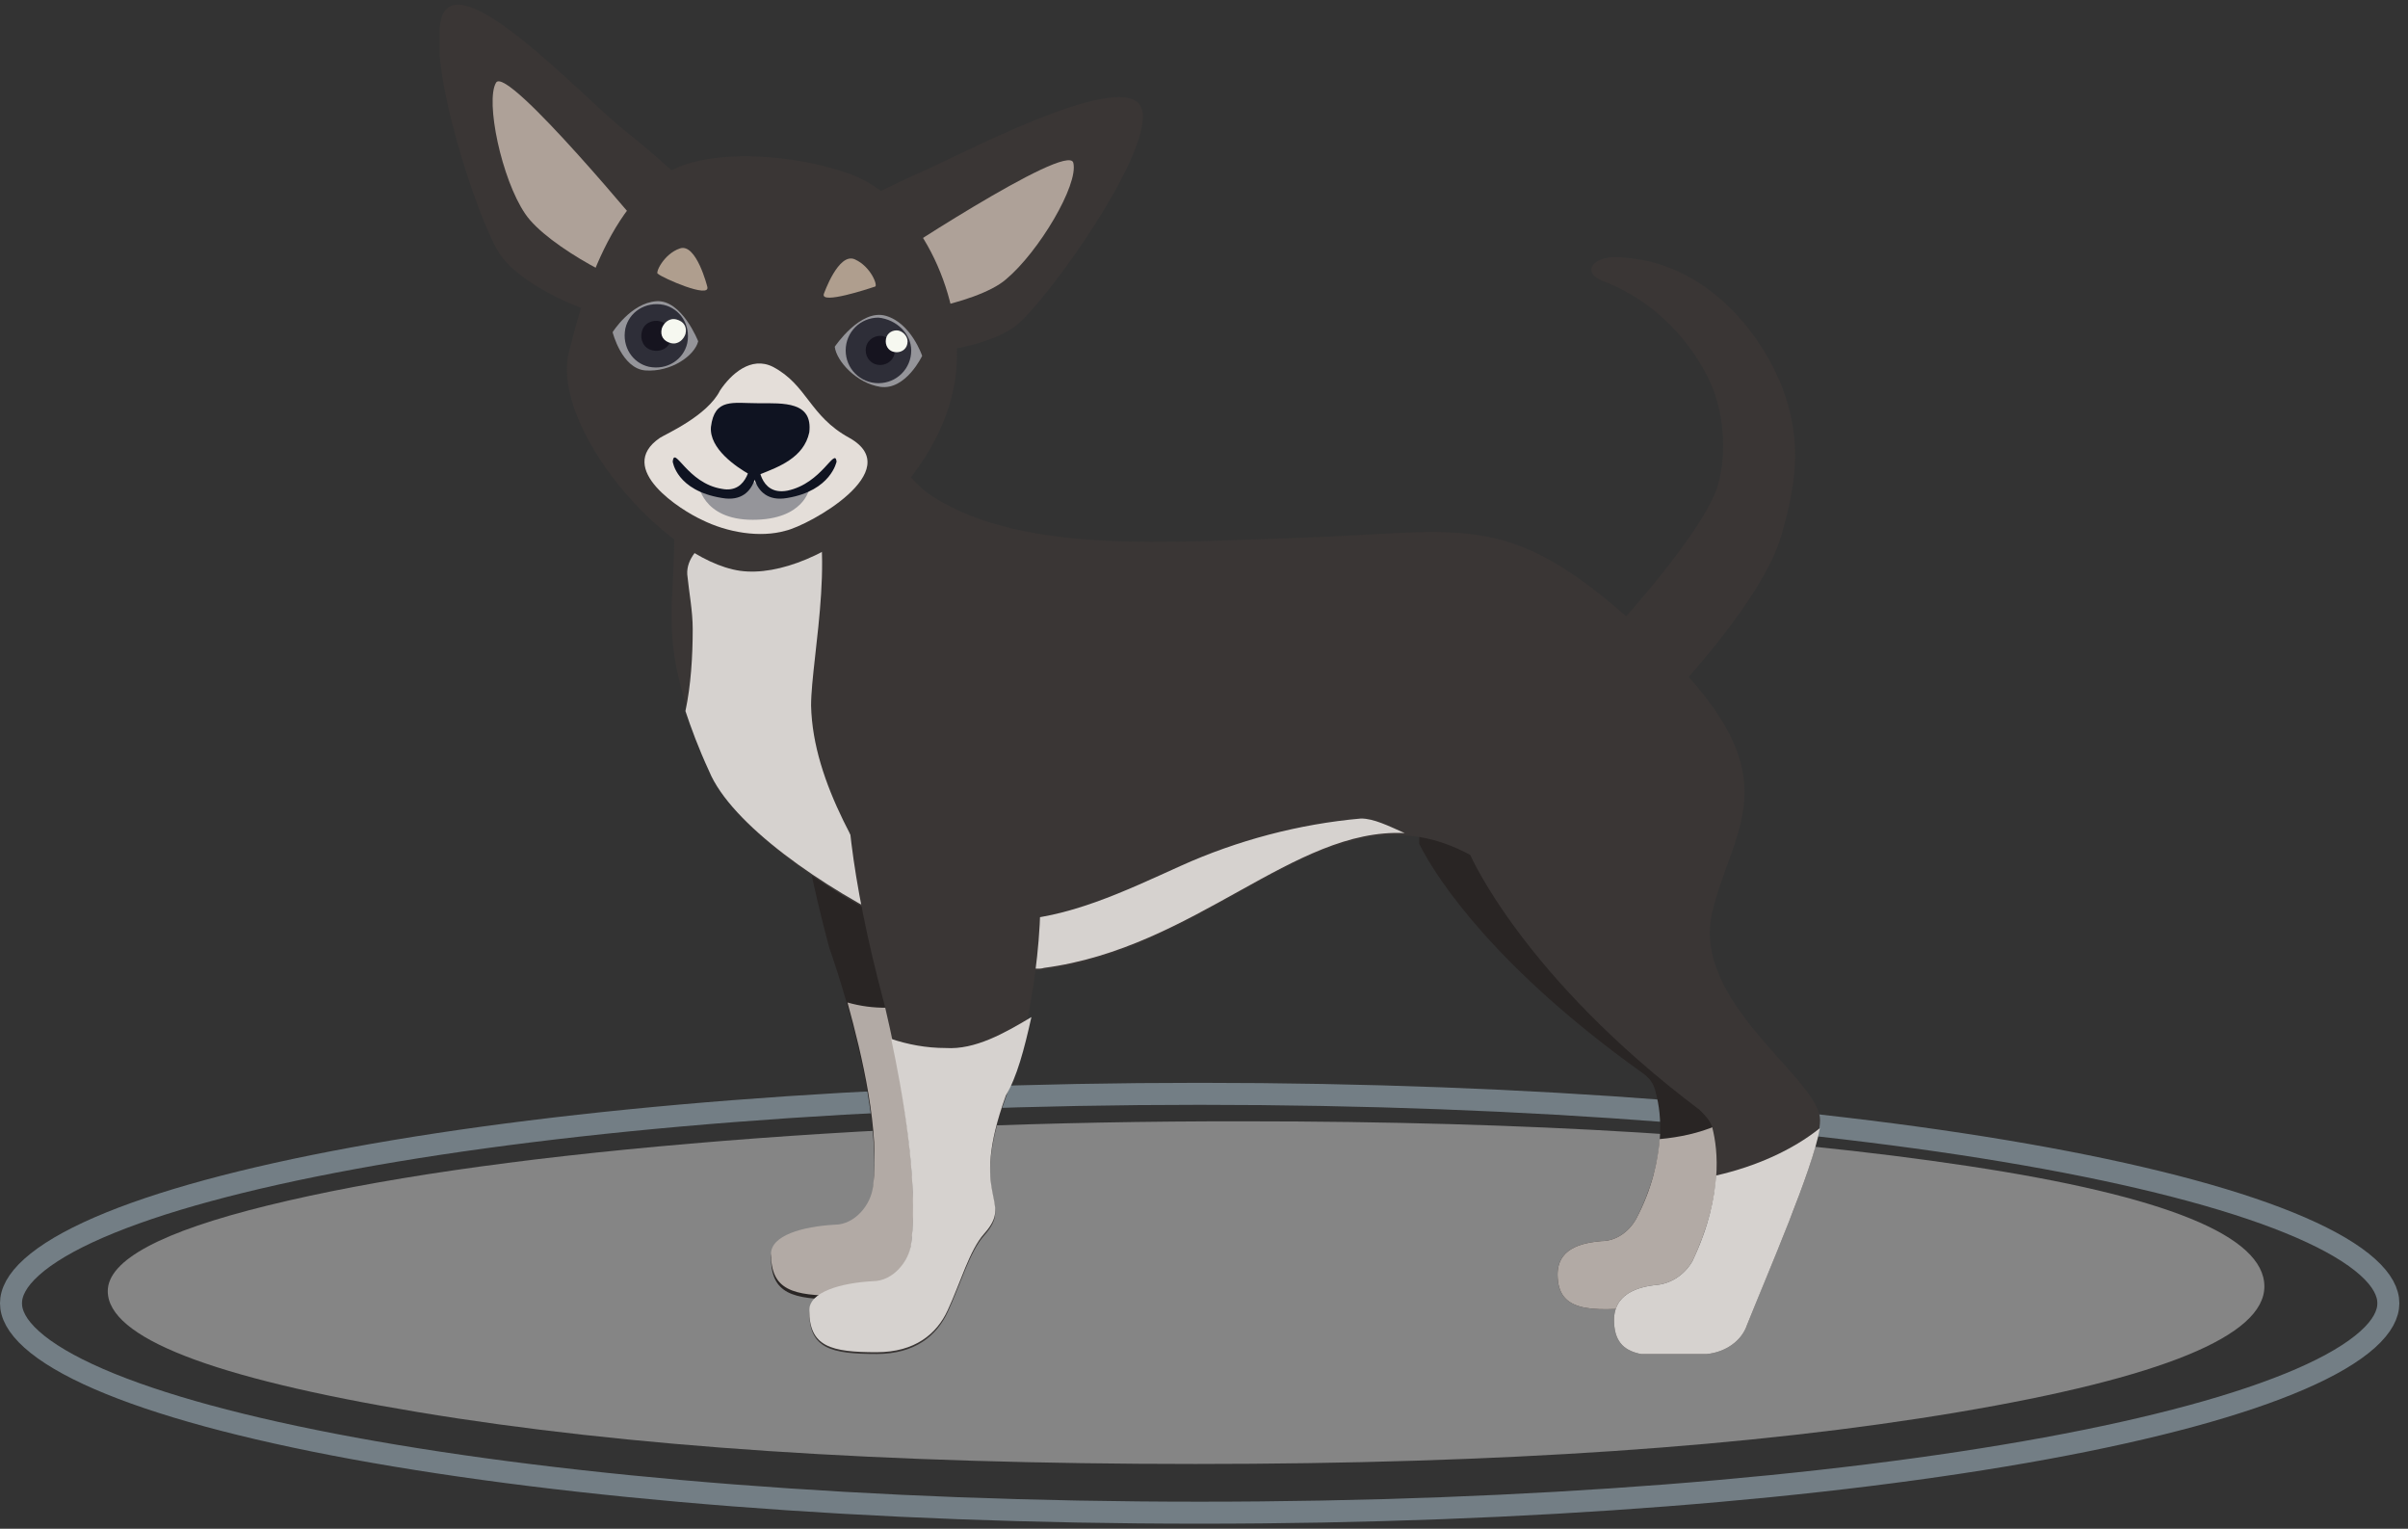 <svg width="219" height="139" viewBox="0 0 219 139" fill="none" xmlns="http://www.w3.org/2000/svg">
<rect x="0" y="0" width="219" height="139" fill="#333333" stroke="none"/>
<path d="M217.213 118.496C217.213 119.483 216.672 120.585 215.328 121.791C213.988 122.994 211.954 124.202 209.241 125.38C203.822 127.734 195.918 129.877 186.076 131.685C166.407 135.298 139.194 137.538 109.107 137.538C79.019 137.538 51.806 135.298 32.137 131.685C22.295 129.877 14.392 127.734 8.972 125.38C6.259 124.202 4.225 122.994 2.885 121.791C1.541 120.585 1 119.483 1 118.496C1 117.509 1.541 116.407 2.885 115.201C4.225 113.998 6.259 112.791 8.972 111.612C14.392 109.259 22.295 107.116 32.137 105.308C51.806 101.695 79.019 99.454 109.107 99.454C139.194 99.454 166.407 101.695 186.076 105.308C195.918 107.116 203.822 109.259 209.241 111.612C211.954 112.791 213.988 113.998 215.328 115.201C216.672 116.407 217.213 117.509 217.213 118.496Z" stroke="#737E85" stroke-width="2"/>
<g opacity="0.4">
<path d="M38.057 128.4C19.216 125.275 9.797 121.605 9.801 117.392C9.801 114.582 14.653 111.986 24.359 109.603C34.064 107.219 46.874 105.346 62.789 103.982C78.714 102.609 95.502 101.932 113.155 101.953C139.07 101.953 161.012 103.307 178.98 106.017C196.949 108.727 205.935 112.377 205.938 116.969C205.938 121.456 196.629 125.273 178.079 128.4C159.528 131.527 136.414 133.109 108.735 133.109C80.474 133.109 56.914 131.539 38.057 128.4Z" fill="white"/>
</g>
<g clip-path="url(#clip0_158_4313)">
<path d="M150.607 80.218C151.435 77.071 152.76 74.587 153.257 71.938H129.078V76.74C130.734 80.052 136.199 88.167 149.448 97.607C150.111 98.104 150.442 98.601 150.607 99.429C151.104 101.25 151.601 105.391 148.786 110.856C148.123 112.015 146.964 112.843 145.639 112.843C143.817 113.009 141.499 113.505 141.664 116.155C141.83 119.633 145.473 119.136 150.111 118.805C151.767 118.639 153.257 117.646 153.92 116.155C156.072 111.021 160.875 99.263 160.544 98.104C159.882 96.613 148.786 88.002 150.607 80.218Z" fill="#292524"/>
<path d="M150.939 103.57C150.773 105.557 150.276 108.041 148.786 110.856C148.123 112.016 146.964 112.844 145.639 112.844C143.818 113.009 141.499 113.506 141.665 116.156C141.83 119.634 145.474 119.137 150.111 118.806C151.767 118.64 153.257 117.646 153.92 116.156C155.741 111.684 159.55 102.741 160.379 99.264C157.894 102.079 154.582 103.238 150.939 103.57Z" fill="#B2AAA5"/>
<path d="M72.108 62.664C71.777 67.135 72.274 74.422 75.421 86.18C75.421 86.18 80.389 99.926 79.395 108.206C79.23 109.863 77.739 111.684 75.917 111.684C72.936 111.85 70.121 112.678 70.121 114.334C70.121 117.646 72.108 118.143 76.249 118.143C79.726 118.143 81.714 116.487 82.707 114.334C83.867 111.85 84.695 108.869 86.02 107.378C88.835 104.232 84.529 104.397 88.007 94.792C91.153 86.512 95.294 62.167 81.714 57.033C78.07 55.543 72.44 58.524 72.108 62.664Z" fill="#292524"/>
<path d="M89.994 88.83C88.338 89.824 86.682 90.486 84.86 90.983C81.879 91.811 79.395 91.811 77.077 91.149C78.402 95.951 80.058 102.907 79.395 107.875C79.23 109.531 77.739 111.353 75.917 111.353C72.936 111.519 70.121 112.347 70.121 114.003C70.121 117.315 72.108 117.812 76.249 117.812C79.726 117.812 81.714 116.156 82.707 114.003C83.867 111.519 84.695 108.538 86.02 107.047C88.835 103.901 84.529 104.066 88.007 94.461C88.835 93.302 89.497 91.149 89.994 88.83Z" fill="#B2AAA5"/>
<path d="M147.296 56.702C147.296 56.702 154.417 48.918 156.073 44.612C157.067 41.797 156.901 37.822 155.576 34.841C153.92 31.198 150.608 27.389 145.805 25.567C143.652 24.739 144.977 23.083 147.627 23.414C154.914 23.911 159.717 29.707 161.869 34.676C163.857 39.478 163.526 43.453 162.035 48.587C160.379 54.549 152.098 63.161 152.098 63.161C152.098 63.161 146.137 64.651 147.296 56.702Z" fill="#3A3635"/>
<path d="M61.509 32.026C61.509 32.026 61.509 47.262 61.178 53.059C60.847 58.855 61.178 61.505 64.656 70.282C67.968 78.397 88.504 88.996 94.963 88.168C111.192 86.015 120.963 70.779 133.715 77.735C133.715 77.735 138.518 88.83 154.582 100.92C155.079 101.417 155.576 101.914 155.741 102.576C156.238 104.563 156.735 108.704 153.92 114.666C153.257 115.825 152.098 116.653 150.773 116.818C148.951 116.984 146.633 117.647 146.798 120.296C146.964 123.94 150.607 123.277 155.244 123.112C156.901 122.946 158.391 121.952 158.888 120.462C161.041 114.997 165.843 104.232 165.512 101.582C165.015 97.773 153.754 90.983 155.741 82.868C157.729 74.754 163.359 70.448 150.276 58.193C137.193 45.938 133.881 48.422 117.651 48.919C106.555 49.25 93.306 50.409 85.026 45.275C81.217 42.957 79.23 37.16 77.574 33.186C77.739 33.02 67.14 33.682 61.509 32.026Z" fill="#3A3635"/>
<path d="M73.765 64.154C73.765 59.682 76.415 48.421 73.103 43.618C71.778 44.612 70.287 45.605 68.797 46.434C66.975 47.593 62.338 49.414 62.504 52.23C62.669 53.886 63 55.542 63 57.198C63 59.682 62.835 62.332 62.338 64.651C62.835 66.141 63.497 67.963 64.491 70.116C66.478 74.918 74.759 80.715 82.377 84.358C78.568 78.231 73.931 71.275 73.765 64.154Z" fill="#D6D2CF"/>
<path d="M123.779 74.422C118.148 74.919 112.517 76.409 107.383 78.728C102.249 81.046 97.115 83.53 91.65 83.696C91.982 84.358 92.313 85.021 92.644 85.683C92.975 86.511 93.141 87.339 93.141 88.002C93.803 88.002 94.466 88.168 94.963 88.002C108.708 86.18 117.651 75.25 127.753 75.747C126.263 75.084 124.938 74.422 123.779 74.422Z" fill="#D6D2CF"/>
<path d="M156.074 106.881C155.908 109.034 155.411 111.518 153.921 114.665C153.258 115.824 152.099 116.652 150.774 116.818C148.952 116.983 146.634 117.646 146.799 120.295C146.965 123.939 150.608 123.276 155.245 123.111C156.902 122.945 158.392 121.952 158.889 120.461C160.876 115.493 164.851 106.384 165.513 102.575C163.029 104.563 159.717 106.053 156.074 106.881Z" fill="#D6D2CF"/>
<path d="M77.077 67.632C76.746 72.103 77.243 79.39 80.39 91.148C80.39 91.148 83.867 104.894 82.874 113.174C82.708 114.83 81.218 116.652 79.396 116.652C76.415 116.818 73.6 117.646 73.6 119.302C73.6 122.614 75.587 123.111 79.727 123.111C83.205 123.111 85.192 121.455 86.186 119.302C87.345 116.818 88.173 113.837 89.498 112.346C92.314 109.2 88.008 109.365 91.485 99.76C94.632 91.479 98.772 67.135 85.192 62.001C81.549 60.51 77.243 63.491 77.077 67.632Z" fill="#3A3635"/>
<path d="M93.804 92.474C91.32 93.964 88.67 95.455 86.02 95.289C84.199 95.289 82.543 94.958 81.052 94.461C82.046 99.098 83.536 107.378 82.874 113.009C82.708 114.665 81.218 116.487 79.396 116.487C76.415 116.653 73.6 117.481 73.6 119.137C73.6 122.449 75.587 122.946 79.727 122.946C83.205 122.946 85.192 121.29 86.186 119.137C87.345 116.653 88.173 113.672 89.498 112.181C92.314 109.035 88.008 109.2 91.485 99.595C92.479 97.939 93.141 95.455 93.804 92.474Z" fill="#D6D2CF"/>
<path d="M68.3 22.586C68.3 22.586 62.504 16.293 56.542 11.656C52.568 8.343 42.3 -2.587 40.312 1.222C38.491 5.031 43.459 20.102 45.446 23.083C47.268 25.898 54.224 29.541 61.676 29.873C69.46 30.038 68.3 22.586 68.3 22.586Z" fill="#3A3635"/>
<path d="M59.192 21.758C59.192 21.758 46.109 5.859 45.115 7.515C44.122 9.172 45.612 16.293 47.765 19.439C49.752 22.42 57.702 26.561 59.358 26.229C61.014 25.898 59.192 21.758 59.192 21.758Z" fill="#AEA198"/>
<path d="M70.95 22.254C70.95 22.254 77.078 18.611 84.53 15.299C89.167 13.146 103.244 5.859 103.907 10.165C104.569 14.305 95.295 27.223 92.48 29.541C89.83 31.694 82.212 33.185 74.925 31.197C67.638 29.21 70.95 22.254 70.95 22.254Z" fill="#3A3635"/>
<path d="M79.894 24.241C79.894 24.241 97.118 12.814 97.614 14.802C98.111 16.789 94.468 22.916 91.487 25.401C88.837 27.719 79.894 29.209 78.404 28.381C76.913 27.719 79.894 24.241 79.894 24.241Z" fill="#AEA198"/>
<path d="M77.242 15.796C73.102 14.306 66.975 13.643 62.834 14.802C55.548 16.79 52.732 28.051 51.739 32.026C50.082 38.816 60.35 50.905 67.306 51.899C74.427 52.892 86.516 43.618 87.013 33.019C87.345 26.726 83.701 18.114 77.242 15.796Z" fill="#3A3635"/>
<path d="M60.02 39.809C55.88 42.624 62.007 46.434 63.829 47.262C66.147 48.421 69.128 48.918 71.447 48.255C73.6 47.758 82.543 42.79 77.243 39.809C73.6 37.822 73.434 35.006 70.288 33.35C68.3 32.357 66.479 34.013 65.485 35.503C64.326 37.822 60.517 39.478 60.02 39.809Z" fill="#E4DED9"/>
<path d="M75.918 31.529C75.918 31.529 78.237 28.051 80.555 28.714C82.874 29.376 83.867 32.357 83.867 32.357C83.867 32.357 82.377 35.504 80.058 35.173C77.905 34.841 76.084 32.854 75.918 31.529Z" fill="#95959A"/>
<path d="M82.874 31.86C82.874 33.516 81.549 34.841 79.893 34.841C78.237 34.841 76.912 33.516 76.912 31.86C76.912 30.204 78.237 28.879 79.893 28.879C81.549 29.044 82.874 30.369 82.874 31.86Z" fill="#2E2E38"/>
<path d="M81.382 31.86C81.382 32.688 80.72 33.185 80.057 33.185C79.229 33.185 78.732 32.523 78.732 31.86C78.732 31.032 79.395 30.535 80.057 30.535C80.72 30.535 81.382 31.198 81.382 31.86Z" fill="#16141F"/>
<path d="M82.542 31.033C82.542 31.695 82.045 32.026 81.548 32.026C80.886 32.026 80.555 31.529 80.555 31.033C80.555 30.37 81.052 30.039 81.548 30.039C82.045 30.039 82.542 30.536 82.542 31.033Z" fill="#F6F8F0"/>
<path d="M63.498 31.032C63.498 31.032 62.008 27.223 59.69 27.388C57.371 27.554 55.715 30.203 55.715 30.203C55.715 30.203 56.543 33.516 58.696 33.681C61.014 33.847 63.167 32.356 63.498 31.032Z" fill="#95959A"/>
<path d="M62.505 31.197C62.174 32.687 60.683 33.681 59.027 33.35C57.537 33.019 56.543 31.528 56.874 29.872C57.206 28.381 58.696 27.388 60.352 27.719C61.843 28.05 62.836 29.541 62.505 31.197Z" fill="#2E2E38"/>
<path d="M61.013 30.866C60.848 31.694 60.02 32.025 59.357 31.859C58.529 31.694 58.198 30.866 58.364 30.203C58.529 29.375 59.357 29.044 60.02 29.209C60.682 29.375 61.179 30.037 61.013 30.866Z" fill="#16141F"/>
<path d="M62.34 30.369C62.174 30.866 61.677 31.363 61.015 31.197C60.352 31.032 60.021 30.535 60.187 29.872C60.352 29.375 60.849 28.879 61.512 29.044C62.174 29.21 62.505 29.707 62.34 30.369Z" fill="#F6F8F0"/>
<path d="M74.926 26.726C74.926 26.726 76.251 22.917 77.741 23.579C79.232 24.242 79.894 26.064 79.563 26.064C79.066 26.229 74.594 27.72 74.926 26.726Z" fill="#AF9E8E"/>
<path d="M64.325 26.064C64.325 26.064 63.331 22.089 61.841 22.586C60.351 23.083 59.523 24.904 59.854 24.904C60.185 25.236 64.656 27.223 64.325 26.064Z" fill="#AF9E8E"/>
<path d="M63.498 43.95C63.498 43.95 63.829 47.262 68.466 47.262C73.103 47.262 73.6 44.447 73.6 44.447C73.6 44.447 69.957 45.772 68.301 43.453C68.466 43.619 66.645 46.269 63.498 43.95Z" fill="#95959A"/>
<path d="M71.613 44.612C68.963 45.109 68.963 41.962 68.963 41.962L68.632 42.128L68.301 41.797C68.301 41.797 68.135 44.943 65.651 44.447C62.505 43.95 61.345 40.472 61.18 41.962C61.18 41.962 61.511 44.612 65.651 45.275C67.473 45.606 68.301 44.612 68.632 43.618C68.963 44.612 69.791 45.606 71.613 45.275C75.588 44.612 76.085 41.962 76.085 41.962C75.919 40.638 74.76 43.95 71.613 44.612Z" fill="#0F1321"/>
<path d="M69.13 43.122C68.799 43.287 68.467 43.287 68.136 43.122C66.977 42.459 64.493 40.803 64.658 38.816C64.99 36.166 66.646 36.663 68.964 36.663C71.283 36.663 73.932 36.497 73.601 39.313C73.104 41.631 70.786 42.459 69.13 43.122Z" fill="#0F1321"/>
</g>
<defs>
<clipPath id="clip0_158_4313">
<rect width="125.698" height="122.717" fill="white" transform="translate(39.98 0.395)"/>
</clipPath>
</defs>
</svg>
